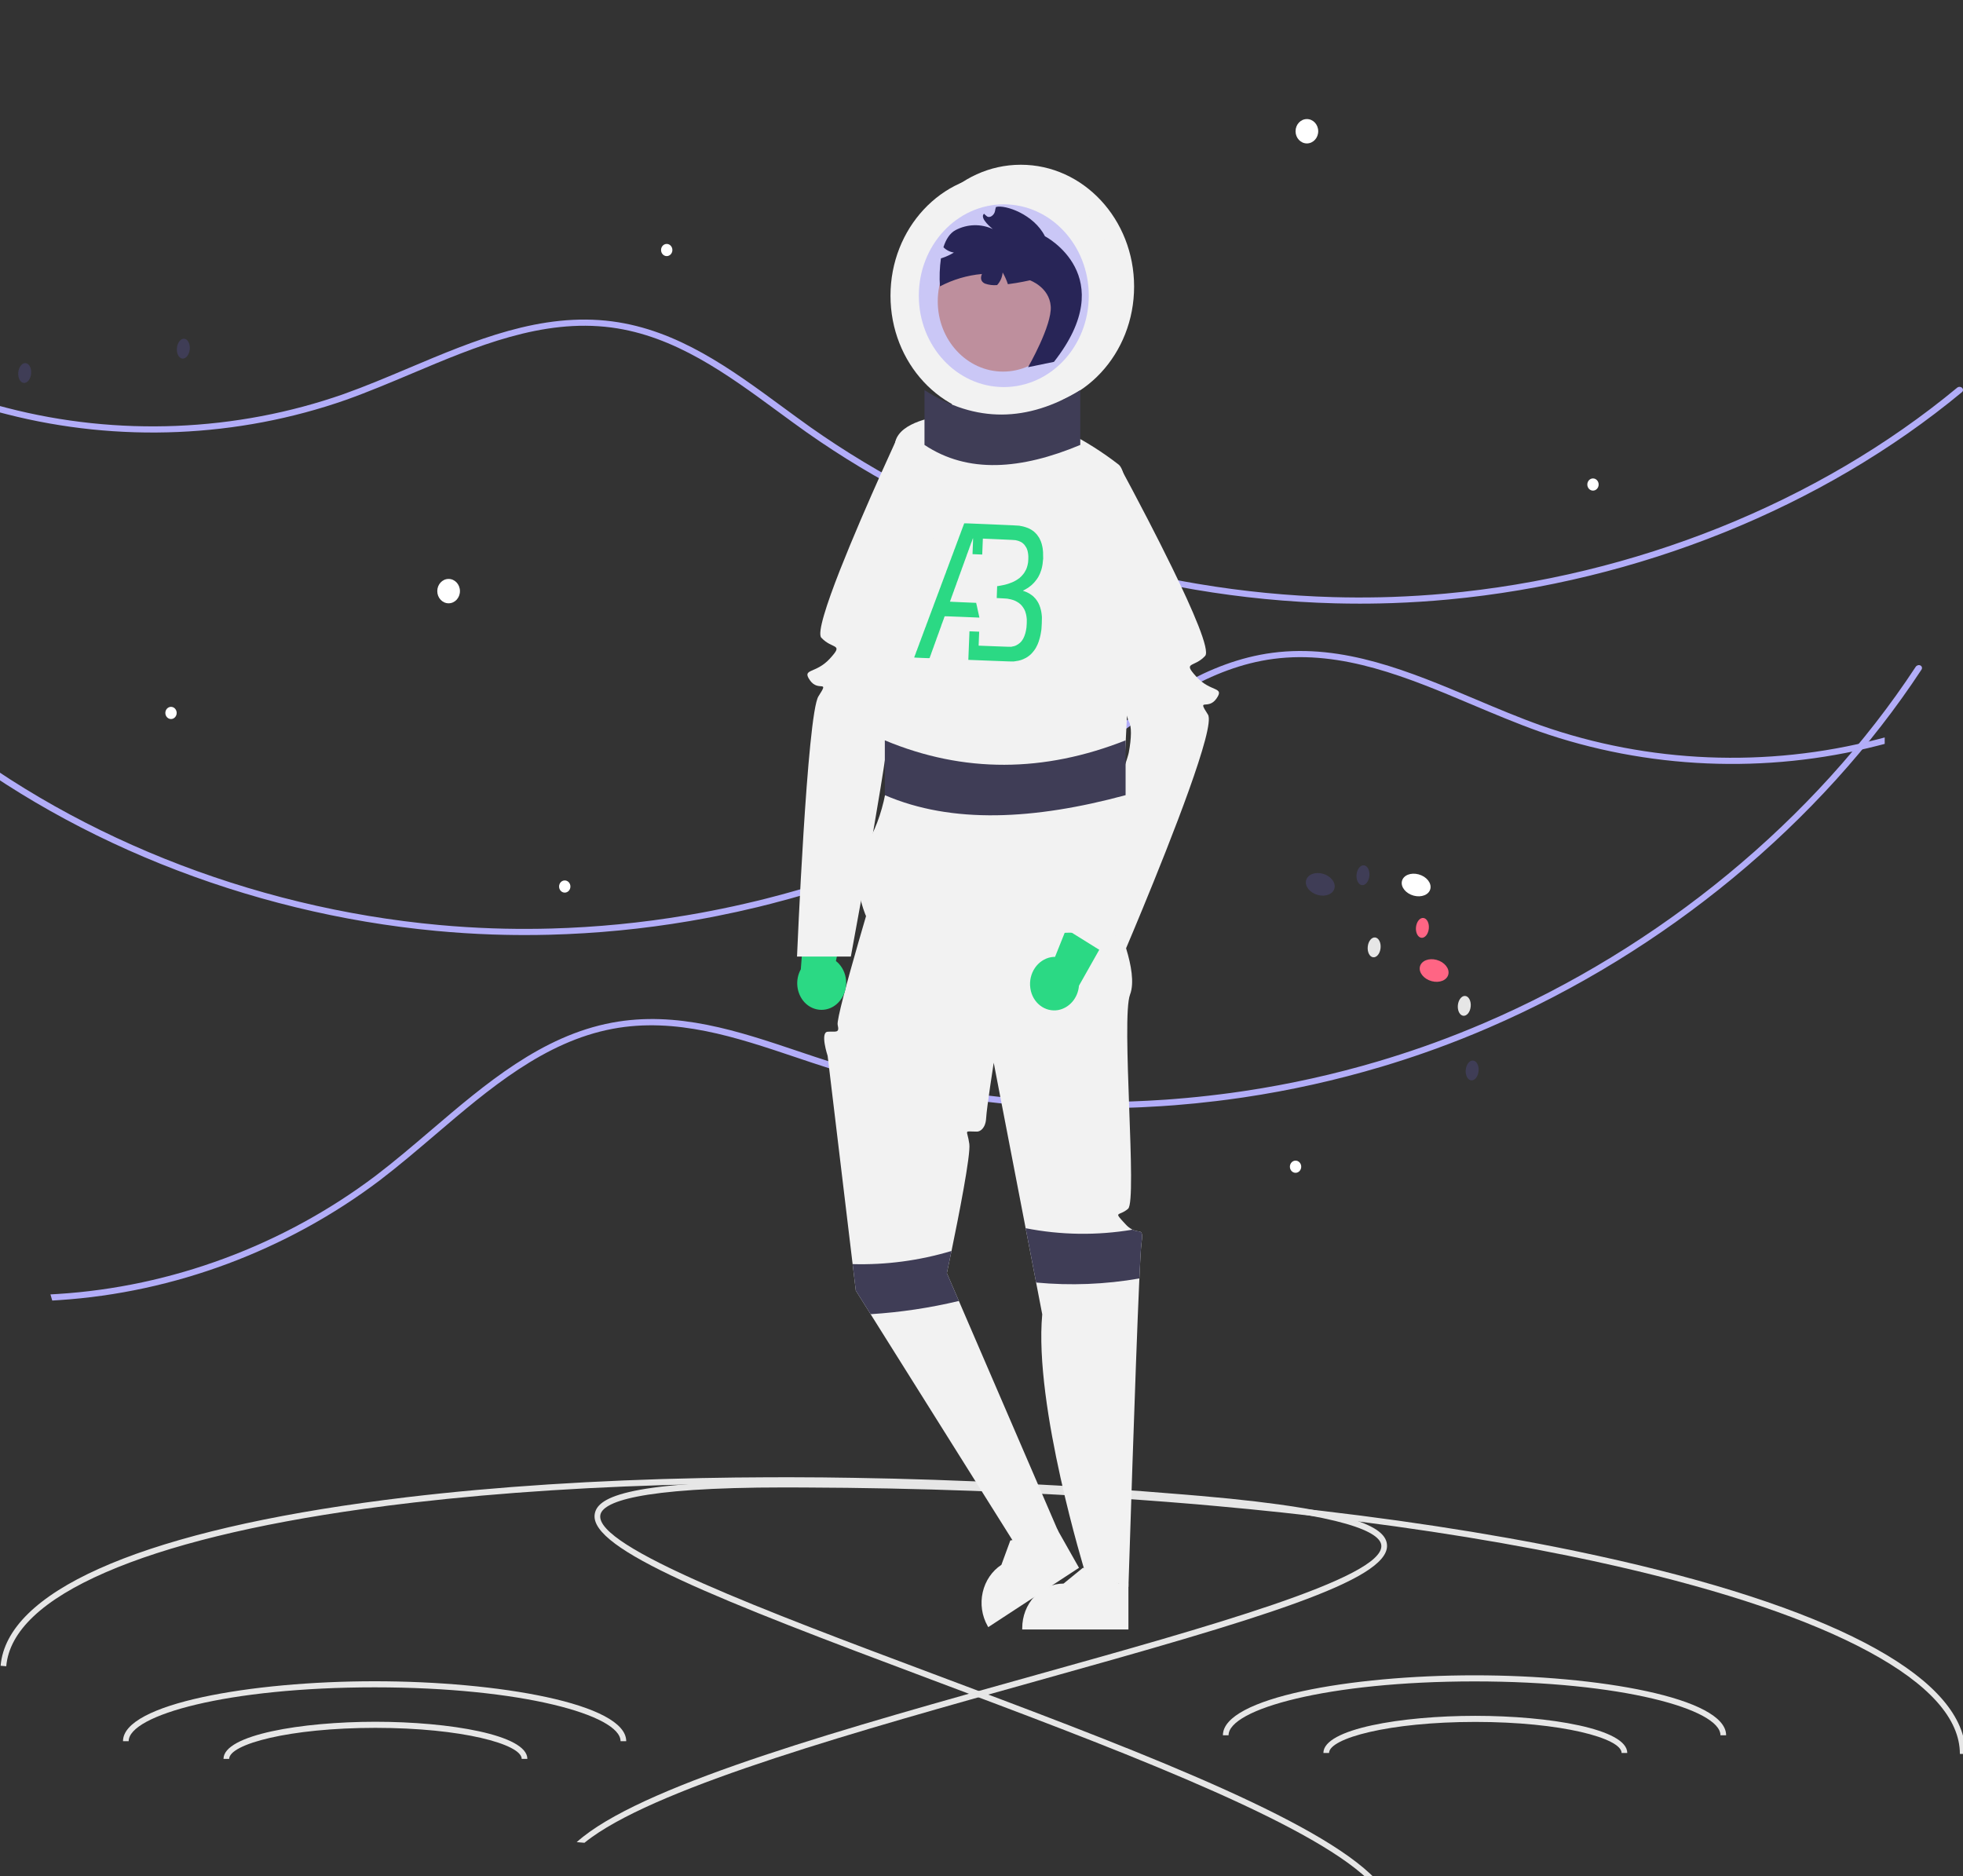 <svg width="383" height="366" viewBox="0 0 383 366" fill="none" xmlns="http://www.w3.org/2000/svg">
<rect x="0" y="0" width="383" height="366" fill="#333333" stroke="none"/>
<g clip-path="url(#clip0_1411_185)">
<path d="M382.785 76.514C355.604 99.039 319.598 113.49 282.614 116.956C278.985 117.298 275.346 117.532 271.699 117.659C270.889 117.689 270.079 117.707 269.263 117.725C267.941 117.755 266.612 117.767 265.29 117.767C263.704 117.767 262.119 117.747 260.533 117.707C251.356 117.468 242.215 116.579 233.197 115.046C232.866 114.986 232.542 114.932 232.212 114.872C230.788 114.625 229.369 114.361 227.955 114.079C225.243 113.544 222.544 112.952 219.859 112.301C218.989 112.091 218.119 111.874 217.248 111.646C216 111.328 214.759 110.991 213.517 110.649C213.052 110.517 212.586 110.391 212.121 110.253C211.649 110.12 211.176 109.982 210.704 109.838C207.824 108.997 204.968 108.084 202.136 107.099C186.012 101.553 170.917 93.877 157.36 84.329C155.485 83.001 153.582 81.608 151.747 80.256C141.884 73.013 131.683 65.522 119.25 63.889C105.824 62.129 92.925 67.571 80.458 72.832C76.228 74.616 71.856 76.46 67.532 78.004C46.422 85.407 23.156 86.397 1.349 80.821C0.897 80.713 0.445 80.593 0 80.473V79.217C0.445 79.337 0.897 79.457 1.349 79.572C22.974 85.176 46.076 84.232 67.032 76.887C71.316 75.361 75.675 73.523 79.884 71.745C92.534 66.405 105.615 60.886 119.445 62.699C132.25 64.381 142.599 71.979 152.604 79.331C154.439 80.677 156.335 82.07 158.197 83.392C171.664 92.879 186.661 100.503 202.683 106.006H202.689C205.402 106.943 208.147 107.826 210.907 108.643C211.305 108.757 211.703 108.871 212.101 108.991C212.546 109.117 212.998 109.244 213.443 109.37C214.583 109.694 215.726 110.002 216.87 110.295C217.99 110.595 219.117 110.879 220.25 111.148H220.257C223.158 111.85 226.077 112.485 229.014 113.052C230.343 113.316 231.672 113.556 233.015 113.784C233.305 113.838 233.602 113.887 233.898 113.935C242.55 115.388 251.315 116.244 260.115 116.493H260.122C263.178 116.577 266.23 116.587 269.277 116.523C270.073 116.505 270.862 116.481 271.651 116.457C275.099 116.337 278.542 116.121 281.98 115.809H281.987C318.856 112.451 354.774 98.084 381.868 75.631C381.999 75.524 382.174 75.467 382.352 75.474C382.531 75.48 382.699 75.549 382.82 75.666C382.942 75.783 383.006 75.938 383 76.097C382.993 76.256 382.916 76.406 382.785 76.514H382.785Z" fill="#B2ADF8"/>
<path d="M-15.062 141.17C12.12 163.694 48.125 178.146 85.109 181.612C88.739 181.954 92.377 182.188 96.025 182.314C96.835 182.344 97.644 182.362 98.46 182.38C99.783 182.41 101.112 182.422 102.434 182.422C104.02 182.422 105.605 182.402 107.19 182.362C116.367 182.124 125.509 181.234 134.527 179.702C134.857 179.641 135.181 179.587 135.512 179.527C136.935 179.281 138.354 179.017 139.769 178.735C142.481 178.2 145.179 177.607 147.864 176.957C148.735 176.746 149.605 176.53 150.475 176.302C151.723 175.984 152.965 175.647 154.206 175.305C154.672 175.173 155.137 175.047 155.603 174.908C156.075 174.776 156.547 174.638 157.019 174.494C159.9 173.653 162.756 172.74 165.587 171.755C181.712 166.209 196.806 158.533 210.363 148.984C212.239 147.657 214.141 146.264 215.976 144.912C225.84 137.668 236.04 130.178 248.474 128.544C261.899 126.785 274.798 132.226 287.266 137.488C291.496 139.272 295.867 141.116 300.192 142.66C321.302 150.063 344.567 151.053 366.374 145.477C366.826 145.369 367.278 145.248 367.724 145.128V143.873C367.278 143.993 366.826 144.113 366.374 144.227C344.75 149.832 321.648 148.888 300.691 141.542C296.407 140.017 292.049 138.179 287.839 136.401C275.19 131.061 262.108 125.541 248.278 127.355C235.474 129.037 225.125 136.635 215.12 143.987C213.285 145.333 211.389 146.726 209.527 148.047C196.06 157.534 181.062 165.158 165.041 170.662H165.034C162.322 171.599 159.576 172.482 156.817 173.299C156.419 173.413 156.021 173.527 155.623 173.647C155.178 173.773 154.726 173.899 154.28 174.025C153.14 174.35 151.998 174.658 150.853 174.95C149.733 175.251 148.607 175.535 147.473 175.803H147.466C144.565 176.506 141.646 177.141 138.71 177.707C137.381 177.972 136.052 178.212 134.709 178.44C134.419 178.494 134.122 178.542 133.825 178.59C125.174 180.044 116.409 180.899 107.609 181.149H107.602C104.546 181.233 101.494 181.243 98.447 181.179C97.651 181.161 96.862 181.137 96.072 181.113C92.625 180.993 89.182 180.777 85.743 180.464H85.737C48.867 177.107 12.95 162.739 -14.144 140.287C-14.276 140.18 -14.45 140.123 -14.628 140.129C-14.807 140.136 -14.975 140.205 -15.097 140.322C-15.218 140.439 -15.283 140.593 -15.276 140.752C-15.269 140.911 -15.192 141.062 -15.062 141.17H-15.062Z" fill="#B2ADF8"/>
<path d="M374.894 130.648C355.189 160.644 324.803 185.676 290.425 200.514C287.052 201.973 283.64 203.331 280.189 204.588C279.424 204.869 278.655 205.139 277.88 205.41C276.625 205.851 275.358 206.277 274.094 206.689C272.579 207.183 271.059 207.658 269.532 208.114C260.696 210.746 251.713 212.745 242.668 214.09C242.335 214.136 242.011 214.185 241.678 214.231C240.249 214.439 238.82 214.629 237.389 214.8C234.649 215.134 231.905 215.409 229.158 215.624C228.267 215.694 227.376 215.759 226.48 215.812C225.199 215.897 223.919 215.962 222.638 216.022C222.156 216.041 221.676 216.065 221.193 216.078C220.705 216.099 220.215 216.114 219.723 216.124C216.736 216.218 213.753 216.236 210.773 216.177C193.82 215.902 177.258 213.27 161.645 208.371C159.483 207.687 157.277 206.948 155.147 206.228C143.705 202.38 131.872 198.401 119.535 200.715C106.215 203.217 95.403 212.438 84.954 221.352C81.408 224.375 77.743 227.499 74.041 230.322C55.928 243.976 33.97 252.173 11.578 253.64C11.116 253.678 10.651 253.704 10.192 253.728L9.842 252.528C10.301 252.504 10.767 252.478 11.23 252.447C33.456 251.063 55.27 242.961 73.252 229.41C76.922 226.617 80.575 223.502 84.103 220.491C94.705 211.446 105.669 202.094 119.391 199.517C132.096 197.134 144.101 201.17 155.709 205.077C157.837 205.791 160.036 206.532 162.183 207.215C177.694 212.084 194.148 214.695 210.991 214.962L210.997 214.959C213.85 215.01 216.72 214.998 219.584 214.918C219.996 214.903 220.408 214.888 220.822 214.879C221.283 214.861 221.75 214.841 222.211 214.822C223.39 214.777 224.568 214.716 225.743 214.638C226.897 214.576 228.053 214.497 229.211 214.4L229.217 214.398C232.185 214.165 235.151 213.862 238.115 213.488C239.459 213.327 240.796 213.142 242.143 212.942C242.435 212.903 242.732 212.856 243.029 212.81C251.701 211.503 260.316 209.589 268.795 207.085L268.801 207.082C271.745 206.21 274.664 205.269 277.558 204.258C278.314 203.993 279.062 203.724 279.809 203.455C283.07 202.265 286.3 200.986 289.499 199.616L289.506 199.614C323.805 184.914 354.13 159.99 373.772 130.09C373.868 129.946 374.018 129.838 374.191 129.788C374.363 129.739 374.543 129.753 374.692 129.827C374.84 129.9 374.945 130.028 374.983 130.182C375.021 130.336 374.989 130.504 374.895 130.648L374.894 130.648Z" fill="#B2ADF8"/>
<path d="M6.07 72.927C6.181 71.86 5.711 70.928 5.021 70.845C4.331 70.762 3.681 71.559 3.57 72.626C3.459 73.693 3.929 74.625 4.619 74.708C5.31 74.791 5.959 73.993 6.07 72.927Z" fill="#3F3D56"/>
<path d="M279.076 173.414C279.346 172.268 278.324 171.001 276.792 170.584C275.26 170.167 273.8 170.757 273.53 171.902C273.26 173.048 274.282 174.315 275.814 174.732C277.346 175.149 278.806 174.559 279.076 173.414Z" fill="white"/>
<path d="M260.372 173.284C260.642 172.139 259.619 170.872 258.088 170.455C256.556 170.037 255.095 170.628 254.825 171.773C254.555 172.919 255.578 174.185 257.11 174.603C258.641 175.02 260.102 174.43 260.372 173.284Z" fill="#3F3D56"/>
<path d="M282.586 190.097C282.856 188.951 281.834 187.684 280.302 187.267C278.77 186.85 277.31 187.44 277.04 188.586C276.77 189.731 277.792 190.998 279.324 191.415C280.856 191.833 282.316 191.242 282.586 190.097Z" fill="#FF6584"/>
<path d="M286.946 196.388C287.057 195.321 286.588 194.388 285.897 194.306C285.207 194.223 284.557 195.02 284.446 196.087C284.336 197.154 284.805 198.086 285.496 198.169C286.186 198.252 286.836 197.454 286.946 196.388Z" fill="#E6E6E6"/>
<path d="M288.484 208.988C288.595 207.921 288.126 206.989 287.435 206.906C286.745 206.823 286.095 207.621 285.984 208.688C285.873 209.755 286.343 210.687 287.034 210.77C287.724 210.853 288.374 210.055 288.484 208.988Z" fill="#3F3D56"/>
<path d="M269.362 184.975C269.473 183.908 269.003 182.976 268.313 182.893C267.622 182.81 266.973 183.608 266.862 184.675C266.751 185.742 267.221 186.674 267.911 186.757C268.602 186.84 269.251 186.042 269.362 184.975Z" fill="#E6E6E6"/>
<path d="M278.775 181.173C278.886 180.106 278.416 179.174 277.726 179.091C277.035 179.008 276.386 179.806 276.275 180.873C276.164 181.94 276.634 182.872 277.324 182.955C278.014 183.038 278.664 182.24 278.775 181.173Z" fill="#FF6584"/>
<path d="M267.179 170.902C267.289 169.835 266.82 168.903 266.129 168.82C265.439 168.737 264.789 169.535 264.678 170.602C264.568 171.669 265.037 172.601 265.728 172.684C266.418 172.767 267.068 171.969 267.179 170.902Z" fill="#3F3D56"/>
<path d="M37.02 68.173C37.131 67.106 36.661 66.174 35.971 66.091C35.28 66.008 34.631 66.806 34.52 67.873C34.409 68.94 34.879 69.872 35.569 69.955C36.259 70.038 36.909 69.24 37.02 68.173Z" fill="#3F3D56"/>
<path d="M87.528 117.7C88.749 117.7 89.739 116.635 89.739 115.323C89.739 114.01 88.749 112.946 87.528 112.946C86.307 112.946 85.317 114.01 85.317 115.323C85.317 116.635 86.307 117.7 87.528 117.7Z" fill="white"/>
<path d="M33.366 140.278C33.977 140.278 34.471 139.745 34.471 139.089C34.471 138.433 33.977 137.901 33.366 137.901C32.756 137.901 32.261 138.433 32.261 139.089C32.261 139.745 32.756 140.278 33.366 140.278Z" fill="white"/>
<path d="M252.776 228.807C253.386 228.807 253.881 228.275 253.881 227.618C253.881 226.962 253.386 226.43 252.776 226.43C252.166 226.43 251.671 226.962 251.671 227.618C251.671 228.275 252.166 228.807 252.776 228.807Z" fill="white"/>
<path d="M110.187 174.144C110.798 174.144 111.293 173.612 111.293 172.956C111.293 172.3 110.798 171.768 110.187 171.768C109.577 171.768 109.082 172.3 109.082 172.956C109.082 173.612 109.577 174.144 110.187 174.144Z" fill="white"/>
<path d="M130.083 49.965C130.694 49.965 131.189 49.434 131.189 48.777C131.189 48.121 130.694 47.589 130.083 47.589C129.473 47.589 128.978 48.121 128.978 48.777C128.978 49.434 129.473 49.965 130.083 49.965Z" fill="white"/>
<path d="M310.806 95.716C311.417 95.716 311.912 95.183 311.912 94.527C311.912 93.871 311.417 93.339 310.806 93.339C310.196 93.339 309.701 93.871 309.701 94.527C309.701 95.183 310.196 95.716 310.806 95.716Z" fill="white"/>
<path d="M254.987 27.982C256.208 27.982 257.197 26.918 257.197 25.605C257.197 24.293 256.208 23.229 254.987 23.229C253.766 23.229 252.776 24.293 252.776 25.605C252.776 26.918 253.766 27.982 254.987 27.982Z" fill="white"/>
<path d="M383.498 342.177H382.392C382.392 335.32 376.418 328.612 364.63 322.237C353.095 315.998 336.56 310.39 315.492 305.571C312.375 304.858 309.186 304.169 305.925 303.503C289.058 300.057 270.317 297.235 250.244 295.09C246.093 294.644 241.884 294.231 237.615 293.848C236.233 293.718 234.841 293.599 233.442 293.474C229.557 293.147 225.631 292.842 221.665 292.559C200.962 291.086 179.226 290.283 156.975 290.2C155.665 290.188 154.35 290.188 153.035 290.188C124.058 290.188 117.515 293.129 117.128 295.601C116.138 301.852 149.652 314.406 182.061 326.557C217.935 339.996 254.803 353.816 267.36 365.587C267.785 365.985 268.183 366.383 268.554 366.775H267.034C266.63 366.383 266.194 365.985 265.729 365.587C252.471 354.203 215.282 340.264 181.696 327.674C140.279 312.154 114.95 302.291 116.033 295.399C116.503 292.416 121.135 289 153.035 289C154.079 289 155.129 289 156.174 289.006C178.419 289.071 200.155 289.856 220.88 291.317C224.931 291.596 228.942 291.905 232.912 292.244C234.388 292.369 235.858 292.494 237.322 292.63C241.699 293.022 246.019 293.446 250.282 293.902C270.886 296.1 290.102 299.012 307.334 302.582C310.186 303.177 312.983 303.787 315.724 304.412C359.429 314.406 383.498 327.816 383.498 342.177Z" fill="#E6E6E6"/>
<path d="M0.119 324.979L1.22 325.075C1.81 318.244 8.34 312.075 20.634 306.739C32.663 301.517 49.62 297.353 71.025 294.367C74.192 293.925 77.428 293.513 80.734 293.131C97.836 291.15 116.75 289.953 136.933 289.545C141.107 289.458 145.336 289.408 149.622 289.395C151.01 289.384 152.407 289.386 153.811 289.382C157.71 289.391 161.648 289.425 165.624 289.484C186.377 289.8 208.101 290.873 230.276 292.706C231.582 292.807 232.893 292.92 234.203 293.034C263.072 295.529 269.338 299.023 269.51 301.519C269.958 307.831 235.487 317.453 202.152 326.767C165.254 337.067 127.333 347.66 113.809 358.305C113.351 358.665 112.92 359.027 112.517 359.386L114.031 359.517C114.467 359.161 114.936 358.802 115.433 358.446C129.623 348.246 167.874 337.562 202.42 327.911C245.019 316.017 271.104 308.372 270.618 301.412C270.407 298.4 266.087 294.597 234.306 291.85C233.265 291.76 232.219 291.669 231.178 291.585C209.01 289.735 187.286 288.644 166.512 288.315C162.452 288.244 158.43 288.207 154.446 288.202C152.965 288.199 151.489 288.197 150.018 288.207C145.624 288.221 141.283 288.271 136.997 288.357C116.281 288.773 96.885 290.019 79.409 292.092C76.517 292.438 73.678 292.805 70.893 293.193C26.49 299.385 1.356 310.672 0.119 324.979Z" fill="#E6E6E6"/>
<path d="M336.782 338.537H335.676C335.676 333.463 316.395 328.031 287.691 328.031C258.988 328.031 239.706 333.463 239.706 338.537H238.601C238.601 331.217 263.56 326.842 287.691 326.842C311.822 326.842 336.782 331.217 336.782 338.537Z" fill="#E6E6E6"/>
<path d="M122.181 339.695H121.076C121.076 334.621 101.794 329.188 73.09 329.188C44.387 329.188 25.105 334.621 25.105 339.695H24C24 332.374 48.96 328 73.09 328C97.221 328 122.181 332.374 122.181 339.695Z" fill="#E6E6E6"/>
<path d="M317.495 341.993H316.39C316.39 339.128 304.67 335.934 287.852 335.934C271.034 335.934 259.314 339.128 259.314 341.993H258.208C258.208 337.286 273.481 334.746 287.852 334.746C302.222 334.746 317.495 337.286 317.495 341.993Z" fill="#E6E6E6"/>
<path d="M102.895 343.151H101.789C101.789 340.285 90.069 337.092 73.251 337.092C56.434 337.092 44.713 340.285 44.713 343.151H43.608C43.608 338.444 58.881 335.903 73.251 335.903C87.622 335.903 102.895 338.444 102.895 343.151Z" fill="#E6E6E6"/>
<path d="M199.167 79.674C211.376 79.674 221.274 69.033 221.274 55.907C221.274 42.782 211.376 32.141 199.167 32.141C186.958 32.141 177.06 42.782 177.06 55.907C177.06 69.033 186.958 79.674 199.167 79.674Z" fill="#F2F2F2"/>
<path d="M195.851 81.456C208.06 81.456 217.958 70.815 217.958 57.69C217.958 44.564 208.06 33.923 195.851 33.923C183.642 33.923 173.744 44.564 173.744 57.69C173.744 70.815 183.642 81.456 195.851 81.456Z" fill="#F2F2F2"/>
<path d="M220.168 317.897L199.447 317.896V317.615C199.448 315.315 200.297 313.11 201.81 311.484C203.322 309.858 205.374 308.945 207.513 308.944H207.513L211.298 305.857L218.36 308.945L220.169 308.945L220.168 317.897Z" fill="#F2F2F2"/>
<path d="M210.522 305.866L192.819 317.442L192.683 317.201C191.571 315.236 191.231 312.878 191.737 310.643C192.244 308.409 193.555 306.483 195.382 305.288L195.382 305.287L197.124 300.535L204.65 299.228L206.195 298.217L210.522 305.866Z" fill="#F2F2F2"/>
<path d="M222.694 242.751C222.6 243.464 222.462 245.889 222.302 249.418C221.523 266.53 220.169 309.612 220.169 309.612L211.729 306.79C211.729 306.79 201.693 274.242 203.351 256.417L202.157 250.214L200.112 239.614V239.608L193.884 207.328C193.884 207.328 192.518 216.074 192.408 218.124C192.297 220.174 191.192 220.768 190.639 220.768C187.871 220.768 188.722 220.239 189.125 223.18C189.418 225.295 187.019 237.422 185.649 244.053C185.118 246.631 184.742 248.378 184.742 248.378L187.086 253.809L206.512 298.846L199.167 303.076L169.865 256.387L166.974 251.783L166.355 246.619L161.481 205.997C161.481 205.997 159.961 201.404 161.481 201.285C163.006 201.161 163.868 201.677 163.437 199.937C163.006 198.19 171.849 169.076 171.849 169.076L217.72 179.771C217.72 179.771 222.241 189.432 220.484 194.031C218.721 198.629 221.926 234.243 220.097 235.824C218.273 237.404 217.096 236.139 219.616 238.854C220.001 239.286 220.456 239.641 220.959 239.9C222.517 240.66 223.136 239.424 222.694 242.751Z" fill="#F2F2F2"/>
<path d="M195.707 72.496C202.745 72.496 208.45 66.363 208.45 58.798C208.45 51.232 202.745 45.099 195.707 45.099C188.67 45.099 182.965 51.232 182.965 58.798C182.965 66.363 188.67 72.496 195.707 72.496Z" fill="#E1A273"/>
<path d="M205.637 70.595L200.586 71.635C200.586 71.635 205.283 63.483 205.007 59.752C204.731 56.021 200.95 54.684 200.95 54.684C200.95 54.684 198.856 55.171 196.651 55.444C196.387 54.645 196.044 53.878 195.628 53.157C195.546 54.088 195.163 54.959 194.545 55.617C193.737 55.691 192.923 55.59 192.152 55.32C191.279 54.892 191.295 54.149 191.583 53.454C188.737 53.706 185.959 54.527 183.392 55.872C183.265 54.048 183.33 52.214 183.586 50.406C183.707 50.37 183.829 50.329 183.95 50.287C184.704 50.031 185.43 49.69 186.117 49.271C185.352 49.162 184.638 48.801 184.072 48.237C184.536 46.776 185.277 45.51 186.443 44.892C187.568 44.301 188.798 43.976 190.05 43.94C191.302 43.904 192.547 44.158 193.699 44.684C193.699 44.684 190.997 42.563 191.992 41.696C192.058 41.767 192.124 41.832 192.196 41.898C192.29 41.981 192.395 42.07 192.495 42.153C193.108 42.688 194.025 41.933 194.147 41.125C194.16 41.023 194.179 40.922 194.202 40.822C194.219 40.739 194.241 40.656 194.263 40.579C194.282 40.51 194.304 40.443 194.329 40.377C196.17 39.901 201.735 41.832 203.874 46.087C203.874 46.087 218.824 53.81 205.637 70.595Z" fill="#0C0C0F"/>
<path d="M201.021 192.73C200.837 191.362 201.157 189.97 201.912 188.851C202.668 187.732 203.8 186.974 205.067 186.739C205.325 186.695 205.587 186.675 205.848 186.678L219.171 153.416L228.311 160.793L210.516 192.303C210.421 193.468 209.97 194.566 209.234 195.426C208.497 196.286 207.517 196.86 206.445 197.058C205.834 197.165 205.21 197.141 204.608 196.988C204.005 196.835 203.437 196.556 202.935 196.166C202.433 195.777 202.008 195.286 201.683 194.72C201.357 194.154 201.139 193.524 201.04 192.868C201.033 192.822 201.027 192.776 201.021 192.73Z" fill="#2BD984"/>
<path d="M163.699 195.441C164.596 194.45 165.097 193.122 165.096 191.739C165.096 190.356 164.593 189.028 163.696 188.038C163.511 187.84 163.31 187.658 163.097 187.495L170.478 152.161L159.05 152.363L156.246 189.103C155.687 190.106 155.452 191.279 155.579 192.44C155.705 193.601 156.185 194.685 156.945 195.521C157.381 195.993 157.9 196.368 158.471 196.624C159.042 196.88 159.654 197.013 160.273 197.015C160.892 197.017 161.505 196.887 162.077 196.635C162.649 196.382 163.17 196.01 163.608 195.541C163.639 195.508 163.669 195.475 163.699 195.441Z" fill="#2BD984"/>
<path d="M237.34 136.291C235.682 138.667 233.471 135.988 235.682 139.41C237.202 141.763 228.492 163.818 222.915 177.329C220.395 183.443 218.51 187.81 218.51 187.81L209.11 181.957L208.01 181.274C208.01 181.274 216.631 157.948 219.406 149.564C219.865 148.174 220.168 147.193 220.24 146.801C220.76 144.015 220.826 141.626 220.24 140.741C220.102 140.411 219.984 140.071 219.887 139.725C218.776 136.225 215.393 124.407 212.227 113.231C211.304 109.952 210.392 106.731 209.563 103.79C207.435 96.239 205.838 90.54 205.838 90.54L218.549 91.135C218.549 91.135 218.759 91.515 219.129 92.204C220.014 93.844 221.826 97.225 223.927 101.289C225.441 104.212 227.11 107.498 228.685 110.73C232.698 118.953 236.152 126.873 235.129 127.972C232.919 130.349 230.658 129 233.444 132.048C236.235 135.102 238.998 133.914 237.34 136.291Z" fill="#F2F2F2"/>
<path d="M222.14 167.888C218.824 164.359 219.437 148.275 219.437 148.275C219.437 148.275 222.737 94.267 218.271 90.648C215.183 88.252 211.898 86.166 208.456 84.415C208.257 84.32 208.152 84.267 208.152 84.267L205.3 75.622L187.731 74.642L184.663 81.047C184.663 81.047 184.182 81.082 183.431 81.195C180.623 81.611 174.024 83.085 174.61 87.677C175.351 93.5 170.123 129.262 168.531 131.051C166.939 132.839 167.359 139.375 171.294 143.528C175.229 147.681 172.4 158.976 169.636 163.729C167.978 166.639 167.212 170.035 167.448 173.438C167.448 173.438 169.636 186.307 175.163 182.148C177.269 180.562 180.258 180.36 183.856 180.651C183.891 180.654 183.929 180.659 183.965 180.662L183.856 181.245C188.852 181.643 195.026 182.992 201.63 182.915L201.435 182.318C201.5 182.317 201.564 182.321 201.63 182.32C202.747 182.309 203.869 182.255 205.007 182.148C214.856 181.227 219.205 184.139 220.482 180.96C221.758 177.781 225.456 171.418 222.14 167.888Z" fill="#F2F2F2"/>
<path opacity="0.3" d="M195.851 75.515C205.008 75.515 212.431 67.534 212.431 57.69C212.431 47.846 205.008 39.865 195.851 39.865C186.694 39.865 179.271 47.846 179.271 57.69C179.271 67.534 186.694 75.515 195.851 75.515Z" fill="#6C63FF"/>
<path d="M187.876 84.599C187.876 84.599 185.356 93.595 182.421 103.975C181.498 107.242 180.531 110.647 179.592 113.956C176.524 124.717 173.728 134.413 173.468 134.799C172.882 135.685 172.954 138.073 173.468 140.86C173.573 141.418 173.335 143.593 172.888 146.712C172.302 150.806 171.357 156.522 170.351 162.356C169.55 167.02 168.71 171.756 167.986 175.79C166.853 182.053 166.007 186.622 166.007 186.622H155.506C155.506 186.622 157.479 139.262 159.69 135.845C161.901 132.423 159.69 135.102 158.032 132.726C156.374 130.349 159.137 131.537 161.923 128.484C164.708 125.435 162.453 126.784 160.243 124.408C159.425 123.528 161.254 117.925 163.885 111.217C165.112 108.104 166.51 104.747 167.892 101.515C170.749 94.842 173.551 88.705 174.662 86.281C174.662 86.275 174.667 86.269 174.667 86.263L175.165 85.193L187.876 84.599Z" fill="#F2F2F2"/>
<path d="M210.773 86.803C199.234 91.622 188.859 92.452 180.376 86.803V76.108C190.367 82.553 200.503 82.377 210.773 76.108V86.803Z" fill="#3F3D56"/>
<path d="M219.616 155.131C201.783 159.95 185.749 160.78 172.639 155.131V144.437C188.079 150.881 203.744 150.705 219.616 144.437V155.131Z" fill="#3F3D56"/>
<path d="M222.694 242.751C222.6 243.464 222.462 245.889 222.302 249.418C215.643 250.578 208.877 250.845 202.157 250.214L200.112 239.614C206.997 240.966 214.044 241.062 220.959 239.899C222.517 240.66 223.136 239.424 222.694 242.751Z" fill="#3F3D56"/>
<path d="M187.086 253.809C181.419 255.164 175.66 256.027 169.865 256.387L166.974 251.783L166.355 246.62C172.869 246.8 179.372 245.935 185.649 244.053C185.118 246.631 184.742 248.378 184.742 248.378L187.086 253.809Z" fill="#3F3D56"/>
<path d="M188.114 102.119C188.107 102.145 188.087 102.198 188.071 102.242C188.056 102.283 188.019 102.388 187.99 102.472C187.961 102.556 187.93 102.63 187.924 102.638C187.915 102.645 187.902 102.689 187.892 102.733C187.884 102.779 187.869 102.817 187.859 102.817C187.849 102.816 187.835 102.852 187.826 102.893C187.816 102.937 187.787 103.021 187.758 103.08C187.732 103.141 187.701 103.228 187.691 103.272C187.683 103.318 187.668 103.354 187.658 103.353C187.648 103.353 187.632 103.391 187.624 103.435C187.615 103.481 187.601 103.525 187.593 103.532C187.584 103.54 187.549 103.632 187.513 103.737C187.476 103.841 187.441 103.939 187.432 103.954C187.424 103.966 187.41 104.018 187.4 104.061C187.392 104.108 187.375 104.146 187.367 104.146C187.357 104.145 187.341 104.186 187.331 104.235C187.323 104.284 187.308 104.325 187.298 104.324C187.288 104.324 187.279 104.339 187.278 104.355C187.276 104.373 187.257 104.434 187.233 104.49C187.209 104.547 187.19 104.608 187.188 104.624C187.187 104.642 187.179 104.657 187.167 104.656C187.157 104.656 187.146 104.674 187.145 104.697C187.144 104.72 187.123 104.787 187.101 104.846C187.079 104.904 187.041 105.001 187.019 105.065C186.996 105.129 186.96 105.229 186.938 105.288C186.916 105.347 186.897 105.408 186.897 105.421C186.896 105.437 186.888 105.449 186.878 105.449C186.868 105.448 186.852 105.489 186.844 105.538C186.834 105.587 186.819 105.628 186.809 105.628C186.801 105.627 186.785 105.663 186.776 105.704C186.766 105.748 186.737 105.832 186.708 105.891C186.682 105.952 186.65 106.039 186.641 106.083C186.633 106.129 186.618 106.165 186.608 106.164C186.6 106.164 186.579 106.22 186.563 106.292C186.546 106.361 186.525 106.42 186.516 106.42C186.508 106.42 186.492 106.46 186.482 106.509C186.474 106.558 186.458 106.599 186.449 106.599C186.439 106.598 186.43 106.614 186.429 106.629C186.429 106.647 186.415 106.693 186.397 106.732C186.38 106.77 186.359 106.834 186.35 106.877C186.34 106.921 186.324 106.957 186.317 106.957C186.307 106.956 186.291 106.997 186.281 107.046C186.273 107.095 186.257 107.136 186.248 107.135C186.238 107.135 186.229 107.148 186.228 107.163C186.228 107.186 186.198 107.268 186.105 107.506C186.089 107.547 186.067 107.613 186.059 107.652C186.05 107.693 186.034 107.723 186.026 107.723C186.017 107.723 186.003 107.769 185.992 107.825C185.982 107.882 185.966 107.928 185.956 107.928C185.947 107.927 185.938 107.942 185.937 107.958C185.935 107.976 185.916 108.038 185.892 108.094C185.868 108.15 185.849 108.211 185.847 108.227C185.846 108.245 185.837 108.26 185.827 108.26C185.818 108.259 185.802 108.3 185.794 108.349C185.784 108.398 185.768 108.439 185.76 108.438C185.751 108.438 185.735 108.469 185.726 108.507C185.718 108.548 185.687 108.635 185.658 108.707C185.631 108.776 185.593 108.883 185.577 108.942C185.562 109.004 185.542 109.052 185.534 109.052C185.526 109.052 185.511 109.092 185.503 109.141C185.493 109.19 185.477 109.231 185.467 109.231C185.457 109.23 185.442 109.271 185.432 109.32C185.424 109.369 185.408 109.41 185.398 109.41C185.388 109.409 185.38 109.422 185.379 109.437C185.378 109.466 185.345 109.558 185.265 109.757C185.243 109.816 185.222 109.882 185.221 109.906C185.22 109.929 185.211 109.947 185.199 109.946C185.189 109.946 185.179 109.961 185.178 109.976C185.178 109.995 185.164 110.041 185.146 110.079C185.129 110.115 185.104 110.189 185.088 110.24C185.072 110.291 185.047 110.365 185.03 110.401C185.012 110.439 184.998 110.485 184.998 110.501C184.997 110.519 184.988 110.534 184.978 110.534C184.968 110.533 184.953 110.579 184.942 110.636C184.932 110.693 184.916 110.739 184.906 110.738C184.896 110.738 184.888 110.753 184.887 110.769C184.885 110.787 184.866 110.848 184.842 110.904C184.818 110.961 184.799 111.022 184.797 111.038C184.796 111.056 184.787 111.071 184.777 111.07C184.767 111.07 184.752 111.111 184.744 111.16C184.734 111.209 184.718 111.25 184.708 111.249C184.7 111.249 184.685 111.282 184.676 111.323C184.668 111.364 184.641 111.441 184.617 111.495C184.595 111.548 184.574 111.62 184.573 111.651C184.571 111.685 184.562 111.71 184.552 111.71C184.542 111.709 184.527 111.743 184.517 111.786C184.508 111.83 184.494 111.863 184.484 111.863C184.476 111.862 184.461 111.903 184.453 111.952C184.443 112.001 184.427 112.042 184.417 112.042C184.407 112.041 184.392 112.082 184.382 112.131C184.374 112.18 184.358 112.221 184.35 112.22C184.342 112.22 184.327 112.251 184.318 112.289C184.31 112.328 184.274 112.43 184.237 112.517C184.201 112.606 184.172 112.696 184.171 112.719C184.17 112.74 184.161 112.758 184.151 112.757C184.141 112.757 184.119 112.813 184.102 112.885C184.086 112.954 184.065 113.013 184.057 113.013C184.047 113.012 184.034 113.053 184.024 113.102C184.016 113.151 184 113.192 183.99 113.192C183.98 113.191 183.972 113.206 183.971 113.222C183.97 113.24 183.957 113.286 183.939 113.324C183.922 113.363 183.901 113.427 183.891 113.47C183.882 113.514 183.866 113.55 183.856 113.549C183.846 113.549 183.838 113.561 183.837 113.577C183.837 113.59 183.816 113.657 183.79 113.723C183.765 113.789 183.729 113.884 183.711 113.932C183.693 113.981 183.665 114.05 183.649 114.086C183.632 114.121 183.611 114.188 183.602 114.232C183.594 114.278 183.576 114.316 183.566 114.316C183.556 114.315 183.541 114.361 183.532 114.418C183.522 114.475 183.508 114.521 183.5 114.521C183.49 114.52 183.477 114.553 183.467 114.597C183.458 114.638 183.444 114.674 183.434 114.674C183.426 114.673 183.411 114.714 183.403 114.763C183.393 114.812 183.377 114.853 183.367 114.852C183.359 114.852 183.342 114.89 183.334 114.934C183.324 114.98 183.311 115.024 183.302 115.031C183.284 115.049 183.145 115.435 183.116 115.548C183.102 115.602 183.084 115.645 183.074 115.645C183.066 115.644 183.051 115.685 183.041 115.734C183.033 115.783 183.017 115.824 183.007 115.824C182.999 115.823 182.984 115.864 182.974 115.913C182.966 115.962 182.95 116.003 182.94 116.002C182.93 116.002 182.922 116.017 182.921 116.033C182.92 116.051 182.907 116.097 182.889 116.135C182.872 116.173 182.851 116.237 182.841 116.281C182.832 116.325 182.816 116.361 182.808 116.36C182.798 116.36 182.783 116.401 182.773 116.45C182.765 116.498 182.749 116.539 182.739 116.539C182.729 116.539 182.721 116.551 182.72 116.567C182.72 116.58 182.699 116.641 182.677 116.7C182.653 116.761 182.625 116.84 182.618 116.879C182.608 116.918 182.593 116.948 182.585 116.948C182.577 116.947 182.562 116.988 182.554 117.037C182.544 117.086 182.528 117.127 182.518 117.127C182.51 117.126 182.494 117.172 182.484 117.229C182.474 117.286 182.458 117.332 182.45 117.331C182.44 117.331 182.427 117.364 182.417 117.408C182.408 117.449 182.394 117.485 182.384 117.484C182.376 117.484 182.361 117.525 182.353 117.574C182.343 117.623 182.327 117.664 182.317 117.663C182.309 117.663 182.292 117.701 182.284 117.745C182.274 117.791 182.261 117.835 182.252 117.842C182.244 117.85 182.21 117.942 182.174 118.046C182.14 118.151 182.097 118.274 182.08 118.32C182.062 118.364 182.048 118.412 182.047 118.428C182.047 118.443 182.038 118.456 182.028 118.456C182.018 118.455 182.003 118.496 181.995 118.545C181.985 118.594 181.969 118.635 181.959 118.634C181.949 118.634 181.934 118.675 181.924 118.724C181.916 118.773 181.9 118.814 181.89 118.813C181.88 118.813 181.872 118.828 181.871 118.844C181.87 118.862 181.857 118.908 181.839 118.946C181.822 118.984 181.801 119.048 181.791 119.092C181.782 119.136 181.766 119.171 181.758 119.171C181.748 119.171 181.733 119.211 181.723 119.26C181.715 119.309 181.699 119.35 181.691 119.35C181.681 119.349 181.661 119.408 181.644 119.478C181.627 119.55 181.607 119.606 181.599 119.606C181.591 119.605 181.578 119.638 181.568 119.682C181.559 119.723 181.545 119.759 181.535 119.759C181.527 119.758 181.512 119.799 181.504 119.848C181.494 119.897 181.478 119.938 181.468 119.937C181.46 119.937 181.444 119.983 181.434 120.04C181.424 120.096 181.408 120.143 181.398 120.142C181.388 120.142 181.38 120.157 181.379 120.172C181.376 120.191 181.358 120.252 181.334 120.308C181.309 120.364 181.291 120.426 181.288 120.441C181.288 120.459 181.279 120.475 181.269 120.474C181.259 120.474 181.242 120.512 181.232 120.556C181.224 120.602 181.204 120.663 181.189 120.691C181.174 120.719 181.153 120.781 181.143 120.827C181.134 120.871 181.12 120.909 181.11 120.909C181.1 120.908 181.087 120.944 181.077 120.988C181.067 121.031 181.047 121.095 181.029 121.134C181.012 121.172 180.998 121.218 180.997 121.233C180.997 121.252 180.988 121.267 180.978 121.266C180.968 121.266 180.953 121.307 180.945 121.356C180.935 121.405 180.919 121.446 180.909 121.445C180.899 121.445 180.884 121.486 180.874 121.535C180.866 121.584 180.85 121.624 180.842 121.624C180.832 121.624 180.819 121.657 180.809 121.701C180.8 121.742 180.784 121.783 180.774 121.79C180.763 121.8 180.754 121.825 180.753 121.849C180.752 121.875 180.734 121.934 180.71 121.982C180.688 122.03 180.661 122.11 180.653 122.156C180.644 122.2 180.626 122.238 180.618 122.238C180.608 122.237 180.593 122.278 180.583 122.327C180.575 122.376 180.559 122.417 180.549 122.416C180.539 122.416 180.531 122.429 180.53 122.444C180.529 122.467 180.496 122.559 180.404 122.792C180.387 122.835 180.373 122.889 180.372 122.912C180.371 122.936 180.362 122.953 180.35 122.953C180.34 122.953 180.33 122.965 180.329 122.981C180.328 123.009 180.254 123.209 180.208 123.31C180.191 123.346 180.17 123.413 180.16 123.459C180.153 123.503 180.137 123.541 180.127 123.541C180.119 123.54 180.104 123.581 180.096 123.63C180.086 123.679 180.07 123.72 180.06 123.719C180.052 123.719 180.037 123.755 180.027 123.799C180.017 123.842 179.997 123.906 179.979 123.944C179.962 123.983 179.948 124.029 179.947 124.044C179.947 124.062 179.938 124.078 179.928 124.077C179.918 124.077 179.902 124.118 179.895 124.167C179.885 124.216 179.869 124.256 179.859 124.256C179.851 124.256 179.834 124.294 179.826 124.34C179.816 124.384 179.8 124.427 179.792 124.435C179.786 124.442 179.75 124.54 179.714 124.652C179.677 124.765 179.641 124.862 179.633 124.869C179.627 124.877 179.611 124.92 179.601 124.964C179.594 125.01 179.576 125.049 179.568 125.048C179.558 125.048 179.542 125.089 179.533 125.138C179.525 125.187 179.509 125.228 179.499 125.227C179.489 125.227 179.481 125.239 179.48 125.255C179.479 125.278 179.445 125.37 179.354 125.603C179.337 125.646 179.323 125.7 179.322 125.721C179.321 125.744 179.314 125.764 179.306 125.769C179.296 125.771 179.265 125.845 179.236 125.93C179.206 126.014 179.164 126.132 179.141 126.191C179.117 126.249 179.099 126.311 179.098 126.324C179.097 126.339 179.089 126.352 179.077 126.351C179.067 126.351 179.056 126.369 179.055 126.392C179.055 126.415 179.034 126.482 179.012 126.541C178.932 126.74 178.898 126.832 178.897 126.86C178.896 126.876 178.888 126.888 178.878 126.888C178.868 126.888 178.852 126.929 178.844 126.977C178.835 127.026 178.819 127.067 178.809 127.067C178.801 127.067 178.786 127.1 178.776 127.141C178.768 127.182 178.741 127.259 178.717 127.312C178.695 127.366 178.674 127.438 178.673 127.469C178.672 127.502 178.663 127.528 178.653 127.527C178.643 127.527 178.628 127.563 178.618 127.604C178.608 127.648 178.595 127.681 178.585 127.68C178.577 127.68 178.561 127.721 178.553 127.77C178.544 127.819 178.528 127.86 178.518 127.859C178.508 127.859 178.492 127.9 178.482 127.949C178.475 127.998 178.459 128.038 178.451 128.038C178.441 128.038 178.428 128.071 178.418 128.115C178.408 128.156 178.393 128.197 178.382 128.204C178.372 128.214 178.363 128.237 178.362 128.258C178.361 128.289 178.568 128.302 179.859 128.356C181.339 128.417 181.357 128.418 181.369 128.366C181.376 128.338 181.389 128.315 181.399 128.315C181.408 128.316 181.417 128.296 181.418 128.27C181.419 128.246 181.433 128.195 181.451 128.157C181.468 128.119 181.489 128.055 181.498 128.011C181.508 127.967 181.524 127.931 181.532 127.932C181.542 127.932 181.557 127.891 181.567 127.842C181.575 127.793 181.591 127.753 181.599 127.753C181.607 127.753 181.622 127.723 181.629 127.682C181.639 127.643 181.659 127.576 181.677 127.536C181.748 127.36 181.78 127.267 181.793 127.193C181.802 127.149 181.816 127.113 181.826 127.114C181.834 127.114 181.849 127.073 181.859 127.024C181.867 126.975 181.883 126.934 181.893 126.935C181.903 126.935 181.918 126.889 181.927 126.832C181.937 126.776 181.951 126.73 181.961 126.73C181.971 126.73 181.979 126.718 181.98 126.702C181.98 126.687 181.994 126.638 182.012 126.595C182.03 126.549 182.065 126.454 182.092 126.385C182.117 126.314 182.148 126.237 182.159 126.214C182.172 126.189 182.181 126.155 182.182 126.142C182.182 126.127 182.203 126.065 182.225 126.007C182.249 125.945 182.276 125.866 182.284 125.827C182.294 125.789 182.309 125.758 182.317 125.759C182.325 125.759 182.34 125.718 182.348 125.669C182.358 125.62 182.374 125.579 182.384 125.58C182.396 125.58 182.405 125.557 182.406 125.529C182.407 125.5 182.427 125.434 182.451 125.383C182.476 125.329 182.496 125.265 182.497 125.242C182.498 125.216 182.507 125.196 182.519 125.196C182.529 125.197 182.544 125.156 182.554 125.107C182.562 125.058 182.578 125.017 182.586 125.017C182.594 125.018 182.609 124.987 182.616 124.949C182.626 124.907 182.647 124.841 182.664 124.8C182.726 124.644 182.788 124.457 182.789 124.419C182.79 124.395 182.799 124.377 182.811 124.378C182.821 124.378 182.836 124.338 182.846 124.289C182.854 124.24 182.87 124.199 182.878 124.199C182.888 124.2 182.903 124.164 182.911 124.117C182.921 124.071 182.937 124.017 182.948 123.994C182.959 123.974 182.988 123.897 183.012 123.828C183.039 123.757 183.075 123.66 183.093 123.611C183.111 123.563 183.135 123.501 183.146 123.478C183.159 123.453 183.168 123.42 183.169 123.399C183.17 123.381 183.188 123.327 183.212 123.279C183.234 123.23 183.261 123.151 183.269 123.105C183.278 123.061 183.294 123.023 183.304 123.023C183.312 123.023 183.327 122.983 183.335 122.934C183.345 122.885 183.361 122.844 183.369 122.844C183.379 122.845 183.393 122.798 183.403 122.742C183.411 122.685 183.427 122.639 183.439 122.639C183.449 122.64 183.464 122.599 183.474 122.55C183.482 122.501 183.498 122.46 183.508 122.461C183.516 122.461 183.531 122.42 183.541 122.371C183.549 122.322 183.565 122.281 183.575 122.282C183.583 122.282 183.599 122.239 183.609 122.185C183.619 122.133 183.633 122.084 183.639 122.077C183.66 122.057 183.775 121.722 183.776 121.68C183.777 121.66 183.786 121.642 183.798 121.642C183.808 121.643 183.824 121.602 183.833 121.553C183.841 121.504 183.857 121.463 183.865 121.464C183.875 121.464 183.89 121.428 183.898 121.382C183.908 121.336 183.924 121.282 183.935 121.259C183.946 121.239 183.975 121.162 183.999 121.093C184.026 121.021 184.062 120.924 184.08 120.876C184.098 120.827 184.122 120.766 184.133 120.743C184.146 120.717 184.156 120.682 184.156 120.663C184.157 120.645 184.177 120.586 184.199 120.533C184.223 120.479 184.251 120.403 184.258 120.361C184.268 120.32 184.283 120.287 184.293 120.288C184.303 120.288 184.312 120.27 184.312 120.25C184.314 120.216 184.703 120.227 187.695 120.35L191.075 120.49L191.078 120.428C191.079 120.394 191.067 120.331 191.053 120.292C191.039 120.25 191.027 120.195 191.028 120.169C191.029 120.146 191.022 120.124 191.012 120.124C191.002 120.124 190.99 120.071 190.986 120.006C190.981 119.941 190.969 119.889 190.961 119.888C190.951 119.888 190.939 119.836 190.936 119.771C190.93 119.706 190.918 119.653 190.908 119.653C190.898 119.652 190.887 119.6 190.881 119.535C190.878 119.47 190.866 119.417 190.858 119.417C190.85 119.417 190.836 119.362 190.827 119.291C190.808 119.15 190.716 118.718 190.688 118.652C190.677 118.626 190.671 118.584 190.672 118.561C190.671 118.535 190.658 118.467 190.638 118.409C190.618 118.351 190.605 118.278 190.605 118.244C190.606 118.213 190.599 118.187 190.589 118.187C190.577 118.186 190.565 118.134 190.56 118.069C190.556 118.004 190.544 117.951 190.536 117.951C190.526 117.95 190.516 117.903 190.51 117.846C190.505 117.789 190.493 117.741 190.483 117.741C190.473 117.741 190.466 117.712 190.467 117.676L190.47 117.611L187.893 117.504C186.475 117.446 185.325 117.388 185.337 117.378C185.349 117.368 185.367 117.333 185.376 117.297C185.386 117.261 185.402 117.209 185.413 117.181C185.424 117.153 185.453 117.071 185.48 117.002C185.56 116.785 185.594 116.698 185.614 116.645C185.625 116.617 185.646 116.545 185.662 116.483C185.678 116.424 185.696 116.376 185.704 116.376C185.712 116.376 185.728 116.335 185.736 116.287C185.746 116.238 185.761 116.197 185.769 116.197C185.779 116.197 185.795 116.157 185.803 116.108C185.813 116.059 185.828 116.018 185.838 116.018C185.85 116.019 185.859 115.998 185.86 115.972C185.863 115.949 185.882 115.883 185.906 115.826C185.93 115.77 185.949 115.704 185.952 115.678C185.953 115.655 185.961 115.634 185.973 115.635C185.983 115.635 185.999 115.594 186.009 115.545C186.017 115.496 186.032 115.455 186.04 115.456C186.05 115.456 186.064 115.423 186.073 115.382C186.081 115.341 186.108 115.264 186.132 115.21C186.154 115.157 186.175 115.085 186.176 115.054C186.177 115.02 186.186 114.995 186.198 114.995C186.208 114.996 186.224 114.955 186.234 114.906C186.242 114.857 186.257 114.816 186.267 114.816C186.275 114.817 186.291 114.776 186.301 114.727C186.309 114.678 186.324 114.637 186.334 114.638C186.344 114.638 186.353 114.623 186.354 114.605C186.354 114.589 186.368 114.543 186.386 114.505C186.403 114.467 186.424 114.403 186.433 114.359C186.443 114.315 186.456 114.279 186.466 114.28C186.474 114.28 186.49 114.239 186.498 114.19C186.508 114.141 186.523 114.101 186.533 114.101C186.545 114.101 186.554 114.081 186.555 114.055C186.556 114.032 186.574 113.97 186.598 113.922C186.62 113.874 186.646 113.789 186.656 113.735C186.666 113.683 186.681 113.64 186.689 113.64C186.699 113.641 186.715 113.6 186.723 113.551C186.733 113.502 186.748 113.461 186.758 113.462C186.768 113.462 186.784 113.421 186.794 113.372C186.802 113.323 186.817 113.282 186.825 113.283C186.835 113.283 186.849 113.247 186.859 113.204C186.868 113.16 186.889 113.096 186.906 113.058C186.924 113.02 186.938 112.968 186.939 112.942C186.94 112.919 186.95 112.899 186.96 112.899C186.972 112.9 186.981 112.887 186.982 112.871C186.982 112.856 186.996 112.807 187.014 112.764C187.098 112.554 187.162 112.36 187.164 112.311C187.165 112.282 187.176 112.259 187.185 112.26C187.197 112.26 187.206 112.245 187.207 112.227C187.209 112.211 187.228 112.15 187.252 112.094C187.276 112.038 187.295 111.976 187.297 111.958C187.298 111.943 187.309 111.927 187.318 111.928C187.33 111.928 187.339 111.908 187.34 111.882C187.341 111.859 187.355 111.807 187.373 111.769C187.39 111.731 187.411 111.667 187.42 111.623C187.43 111.58 187.446 111.544 187.454 111.544C187.463 111.545 187.479 111.504 187.489 111.455C187.497 111.406 187.513 111.365 187.521 111.365C187.53 111.366 187.546 111.328 187.556 111.284C187.564 111.237 187.584 111.176 187.599 111.148C187.614 111.12 187.635 111.054 187.643 110.999C187.653 110.948 187.669 110.904 187.679 110.905C187.689 110.905 187.704 110.864 187.714 110.816C187.722 110.767 187.738 110.726 187.748 110.726C187.756 110.726 187.771 110.686 187.781 110.637C187.789 110.588 187.805 110.547 187.815 110.547C187.823 110.548 187.838 110.504 187.848 110.453C187.858 110.399 187.879 110.34 187.895 110.322C187.91 110.305 187.923 110.271 187.924 110.251C187.925 110.23 187.934 110.194 187.947 110.169C187.958 110.146 187.989 110.067 188.014 109.998C188.041 109.926 188.076 109.834 188.094 109.788C188.112 109.745 188.126 109.699 188.126 109.686C188.127 109.675 188.14 109.634 188.158 109.596C188.175 109.558 188.196 109.494 188.206 109.45C188.215 109.407 188.229 109.371 188.239 109.371C188.247 109.372 188.262 109.331 188.27 109.282C188.28 109.233 188.296 109.192 188.304 109.192C188.314 109.193 188.329 109.152 188.337 109.103C188.347 109.054 188.363 109.013 188.373 109.013C188.381 109.014 188.396 108.968 188.407 108.911C188.417 108.854 188.433 108.808 188.441 108.809C188.451 108.809 188.466 108.768 188.476 108.719C188.484 108.67 188.5 108.629 188.508 108.63C188.518 108.63 188.531 108.597 188.541 108.556C188.548 108.515 188.575 108.438 188.599 108.385C188.621 108.331 188.642 108.259 188.643 108.228C188.645 108.194 188.654 108.169 188.666 108.169C188.676 108.17 188.691 108.129 188.701 108.08C188.709 108.031 188.725 107.99 188.735 107.991C188.743 107.991 188.758 107.95 188.768 107.901C188.776 107.852 188.792 107.811 188.802 107.812C188.812 107.812 188.82 107.797 188.821 107.779C188.822 107.763 188.835 107.717 188.853 107.679C188.87 107.641 188.891 107.577 188.901 107.533C188.91 107.489 188.924 107.453 188.934 107.454C188.942 107.454 188.957 107.413 188.965 107.364C188.975 107.315 188.991 107.275 189.001 107.275C189.013 107.275 189.022 107.255 189.023 107.229C189.023 107.206 189.044 107.142 189.068 107.088C189.092 107.037 189.112 106.979 189.113 106.963C189.114 106.945 189.127 106.899 189.145 106.861C189.162 106.822 189.183 106.758 189.193 106.715C189.202 106.671 189.216 106.635 189.226 106.636C189.234 106.636 189.249 106.595 189.257 106.546C189.267 106.497 189.283 106.456 189.293 106.457C189.303 106.457 189.318 106.416 189.328 106.367C189.336 106.318 189.352 106.278 189.362 106.278C189.372 106.278 189.388 106.232 189.396 106.176C189.406 106.119 189.42 106.073 189.43 106.073C189.438 106.074 189.453 106.033 189.463 105.984C189.471 105.935 189.487 105.894 189.497 105.894C189.507 105.895 189.515 105.882 189.516 105.867C189.518 105.823 189.635 105.526 189.654 105.517C189.662 105.512 189.671 105.489 189.672 105.466C189.675 105.44 189.693 105.376 189.717 105.32C189.742 105.264 189.76 105.192 189.764 105.158C189.765 105.127 189.774 105.101 189.784 105.102C189.794 105.102 189.807 105.079 189.814 105.051C189.821 105.023 189.836 105 189.848 105.001C189.864 105.001 189.852 105.447 189.808 106.556L189.747 108.11L190.694 108.149L191.641 108.188L191.703 106.632L191.765 105.077L194.955 105.217C197.263 105.317 198.152 105.364 198.161 105.386C198.168 105.401 198.263 105.426 198.372 105.441C198.482 105.456 198.575 105.478 198.58 105.491C198.586 105.502 198.645 105.522 198.714 105.536C198.782 105.549 198.837 105.567 198.836 105.58C198.836 105.59 198.877 105.607 198.927 105.62C198.978 105.63 199.029 105.65 199.041 105.663C199.052 105.674 199.109 105.702 199.166 105.723C199.222 105.741 199.268 105.769 199.268 105.779C199.267 105.792 199.297 105.811 199.332 105.821C199.366 105.832 199.399 105.849 199.405 105.86C199.41 105.868 199.457 105.906 199.511 105.945C199.564 105.983 199.618 106.024 199.631 106.041C199.645 106.054 199.667 106.084 199.683 106.1C199.698 106.119 199.717 106.135 199.723 106.135C199.777 106.137 200.162 106.662 200.254 106.858C200.283 106.924 200.313 106.982 200.319 106.99C200.324 106.998 200.348 107.061 200.373 107.135C200.398 107.206 200.423 107.272 200.429 107.28C200.437 107.288 200.451 107.343 200.462 107.403C200.474 107.466 200.49 107.516 200.498 107.516C200.506 107.517 200.518 107.569 200.521 107.634C200.526 107.699 200.538 107.752 200.548 107.752C200.556 107.752 200.567 107.823 200.572 107.909C200.577 107.995 200.588 108.065 200.596 108.065C200.606 108.066 200.614 108.157 200.618 108.266C200.619 108.378 200.629 108.49 200.638 108.513C200.66 108.571 200.618 109.667 200.594 109.684C200.585 109.692 200.566 109.792 200.555 109.906C200.543 110.02 200.525 110.117 200.514 110.125C200.504 110.132 200.487 110.202 200.478 110.279C200.467 110.356 200.451 110.421 200.441 110.42C200.433 110.42 200.417 110.471 200.406 110.535C200.398 110.6 200.382 110.651 200.374 110.651C200.366 110.651 200.346 110.707 200.329 110.779C200.312 110.848 200.292 110.907 200.284 110.907C200.274 110.906 200.26 110.942 200.251 110.983C200.241 111.024 200.228 111.06 200.218 111.06C200.208 111.059 200.194 111.092 200.185 111.136C200.175 111.177 200.16 111.213 200.15 111.212C200.14 111.212 200.131 111.225 200.131 111.238C200.13 111.266 199.954 111.575 199.892 111.659C199.869 111.686 199.852 111.719 199.852 111.732C199.85 111.768 199.483 112.218 199.318 112.385C199.266 112.44 199.21 112.497 199.196 112.509C199.181 112.524 199.113 112.584 199.042 112.643C198.97 112.702 198.912 112.762 198.911 112.773C198.911 112.786 198.899 112.795 198.885 112.795C198.871 112.794 198.811 112.833 198.749 112.88C198.69 112.927 198.632 112.966 198.622 112.966C198.612 112.965 198.604 112.975 198.603 112.988C198.603 113.001 198.576 113.018 198.544 113.027C198.512 113.034 198.479 113.056 198.474 113.076C198.467 113.094 198.434 113.116 198.4 113.125C198.366 113.134 198.337 113.149 198.337 113.161C198.336 113.174 198.31 113.189 198.275 113.198C198.243 113.207 198.214 113.221 198.214 113.234C198.213 113.247 198.187 113.262 198.153 113.271C198.12 113.28 198.092 113.294 198.091 113.307C198.091 113.317 198.058 113.334 198.02 113.34C197.982 113.349 197.949 113.366 197.949 113.379C197.948 113.389 197.922 113.406 197.887 113.415C197.855 113.424 197.826 113.439 197.826 113.452C197.825 113.462 197.789 113.476 197.745 113.485C197.7 113.491 197.664 113.507 197.663 113.518C197.663 113.531 197.618 113.552 197.562 113.568C197.507 113.584 197.456 113.608 197.448 113.62C197.441 113.633 197.417 113.642 197.393 113.641C197.369 113.64 197.322 113.657 197.29 113.676C197.257 113.695 197.196 113.719 197.154 113.725C197.11 113.734 197.075 113.748 197.074 113.761C197.074 113.771 197.033 113.787 196.983 113.796C196.933 113.801 196.892 113.818 196.892 113.828C196.891 113.841 196.847 113.855 196.791 113.863C196.736 113.871 196.69 113.885 196.689 113.898C196.689 113.908 196.639 113.924 196.578 113.932C196.518 113.937 196.464 113.953 196.457 113.966C196.451 113.979 196.396 113.995 196.336 114C196.276 114.008 196.225 114.024 196.225 114.034C196.224 114.045 196.146 114.065 196.049 114.079C195.951 114.093 195.864 114.113 195.852 114.123C195.841 114.133 195.765 114.148 195.686 114.155C195.606 114.162 195.54 114.175 195.539 114.188C195.539 114.198 195.466 114.213 195.378 114.217C195.29 114.224 195.214 114.239 195.207 114.252C195.201 114.262 195.116 114.276 195.016 114.283C194.918 114.289 194.836 114.304 194.835 114.317C194.835 114.33 194.792 114.338 194.74 114.336C194.687 114.334 194.624 114.339 194.598 114.346L194.554 114.36L194.512 115.518L194.472 116.673L195.583 116.732C196.418 116.777 196.7 116.802 196.718 116.826C196.731 116.845 196.79 116.86 196.852 116.865C196.912 116.868 197.011 116.885 197.07 116.897C197.13 116.913 197.272 116.947 197.387 116.975C197.502 117.001 197.608 117.034 197.626 117.048C197.643 117.061 197.706 117.082 197.768 117.095C197.831 117.108 197.88 117.128 197.88 117.138C197.879 117.151 197.925 117.169 197.978 117.181C198.033 117.194 198.077 117.211 198.076 117.224C198.076 117.235 198.115 117.255 198.164 117.264C198.214 117.277 198.253 117.297 198.252 117.312C198.252 117.325 198.268 117.336 198.287 117.337C198.305 117.338 198.345 117.355 198.374 117.377C198.403 117.399 198.452 117.424 198.485 117.436C198.519 117.448 198.546 117.467 198.545 117.48C198.545 117.493 198.555 117.504 198.566 117.504C198.576 117.505 198.635 117.536 198.694 117.574C198.752 117.613 198.809 117.644 198.819 117.644C198.831 117.645 198.838 117.655 198.838 117.671C198.837 117.684 198.858 117.703 198.886 117.715C198.913 117.723 198.935 117.743 198.934 117.755C198.934 117.768 198.945 117.779 198.961 117.78C198.977 117.781 199.002 117.797 199.016 117.813C199.029 117.832 199.064 117.865 199.091 117.884C199.118 117.906 199.162 117.947 199.191 117.979C199.218 118.011 199.258 118.057 199.281 118.079C199.446 118.236 199.837 118.807 199.872 118.941C199.877 118.965 199.892 118.986 199.904 118.987C199.914 118.987 199.924 119.003 199.923 119.024C199.922 119.044 199.933 119.078 199.946 119.097C199.959 119.116 199.981 119.171 199.993 119.216C200.005 119.263 200.024 119.303 200.034 119.303C200.044 119.304 200.051 119.32 200.05 119.335C200.052 119.353 200.065 119.416 200.085 119.474C200.104 119.532 200.118 119.595 200.119 119.61C200.119 119.628 200.126 119.644 200.138 119.645C200.148 119.645 200.16 119.687 200.166 119.737C200.17 119.786 200.182 119.833 200.19 119.842C200.2 119.85 200.21 119.902 200.215 119.959C200.221 120.017 200.233 120.069 200.241 120.077C200.25 120.085 200.262 120.156 200.264 120.234C200.269 120.312 200.281 120.377 200.289 120.378C200.297 120.378 200.307 120.474 200.31 120.594C200.313 120.711 200.325 120.823 200.338 120.844C200.366 120.895 200.304 122.425 200.273 122.448C200.26 122.457 200.24 122.578 200.226 122.718C200.213 122.855 200.196 122.968 200.186 122.968C200.178 122.968 200.161 123.042 200.15 123.135C200.14 123.228 200.123 123.303 200.113 123.302C200.105 123.302 200.091 123.359 200.08 123.431C200.069 123.5 200.053 123.565 200.044 123.572C200.034 123.579 200.018 123.631 200.008 123.687C199.998 123.744 199.982 123.79 199.972 123.79C199.962 123.789 199.953 123.812 199.952 123.841C199.951 123.869 199.932 123.933 199.908 123.987C199.886 124.04 199.844 124.145 199.815 124.219C199.788 124.291 199.758 124.352 199.75 124.351C199.742 124.351 199.729 124.381 199.721 124.417C199.712 124.456 199.694 124.499 199.679 124.52C199.62 124.598 199.605 124.625 199.591 124.674C199.582 124.705 199.563 124.735 199.547 124.742C199.53 124.75 199.516 124.767 199.515 124.783C199.514 124.801 199.489 124.844 199.457 124.881C199.407 124.942 199.365 125.005 199.307 125.098C199.298 125.111 199.246 125.168 199.188 125.223C199.132 125.278 199.063 125.348 199.04 125.378C199.015 125.411 198.986 125.435 198.974 125.435C198.962 125.434 198.943 125.449 198.935 125.467C198.902 125.528 198.412 125.853 198.356 125.85C198.344 125.85 198.334 125.86 198.333 125.875C198.333 125.888 198.296 125.908 198.252 125.914C198.208 125.922 198.171 125.936 198.171 125.947C198.17 125.957 198.138 125.974 198.097 125.982C198.057 125.989 198.009 126.005 197.99 126.017C197.947 126.046 197.697 126.106 197.494 126.134C197.406 126.149 197.319 126.168 197.302 126.183C197.282 126.2 196.172 126.165 194.106 126.085L190.939 125.962L190.992 124.599L191.046 123.239L190.099 123.2L189.152 123.161L189.041 125.946L188.931 128.733L193.325 128.907C196.71 129.041 197.727 129.073 197.758 129.051C197.781 129.034 197.895 129.018 198.015 129.012C198.133 129.009 198.23 128.995 198.23 128.982C198.231 128.969 198.265 128.96 198.307 128.96C198.429 128.965 198.93 128.866 198.965 128.834C198.978 128.824 199.034 128.808 199.093 128.8C199.149 128.792 199.197 128.776 199.198 128.765C199.198 128.755 199.243 128.739 199.299 128.731C199.353 128.722 199.404 128.706 199.412 128.694C199.419 128.681 199.439 128.672 199.457 128.672C199.475 128.673 199.518 128.657 199.549 128.637C199.579 128.618 199.636 128.597 199.674 128.588C199.713 128.582 199.745 128.565 199.746 128.554C199.746 128.544 199.779 128.527 199.817 128.521C199.855 128.512 199.888 128.495 199.888 128.483C199.889 128.467 199.905 128.457 199.925 128.458C199.943 128.459 200.006 128.433 200.061 128.399C200.119 128.367 200.176 128.339 200.19 128.339C200.202 128.34 200.214 128.33 200.214 128.317C200.215 128.304 200.244 128.287 200.276 128.278C200.31 128.269 200.337 128.255 200.337 128.242C200.338 128.231 200.362 128.214 200.393 128.205C200.423 128.198 200.453 128.182 200.46 128.174C200.473 128.151 200.539 128.102 200.604 128.066C200.633 128.049 200.668 128.022 200.682 128.004C200.697 127.987 200.723 127.972 200.739 127.973C200.755 127.973 200.768 127.966 200.768 127.953C200.769 127.943 200.816 127.903 200.872 127.861C200.929 127.822 200.975 127.78 200.975 127.77C200.976 127.759 200.99 127.75 201.006 127.75C201.02 127.751 201.042 127.736 201.051 127.718C201.06 127.698 201.085 127.673 201.103 127.661C201.23 127.578 201.876 126.805 201.915 126.69C201.919 126.675 201.945 126.64 201.97 126.612C201.995 126.582 202.021 126.539 202.03 126.513C202.037 126.49 202.053 126.47 202.063 126.471C202.073 126.471 202.088 126.443 202.096 126.407C202.105 126.371 202.12 126.343 202.13 126.344C202.142 126.344 202.151 126.326 202.152 126.306C202.152 126.288 202.166 126.26 202.18 126.25C202.205 126.23 202.233 126.177 202.338 125.937C202.373 125.861 202.408 125.792 202.416 125.785C202.422 125.777 202.438 125.739 202.445 125.7C202.455 125.662 202.47 125.631 202.48 125.632C202.49 125.632 202.499 125.617 202.499 125.599C202.502 125.583 202.52 125.522 202.545 125.466C202.569 125.41 202.587 125.348 202.59 125.33C202.591 125.314 202.599 125.299 202.609 125.3C202.619 125.3 202.637 125.262 202.644 125.218C202.654 125.172 202.668 125.128 202.676 125.121C202.697 125.101 202.815 124.693 202.817 124.636C202.818 124.608 202.827 124.577 202.84 124.57C202.85 124.562 202.867 124.498 202.877 124.429C202.888 124.356 202.902 124.3 202.912 124.3C202.92 124.301 202.937 124.231 202.948 124.146C202.96 124.061 202.974 123.991 202.984 123.992C202.992 123.992 203.01 123.91 203.022 123.812C203.033 123.711 203.049 123.623 203.057 123.619C203.067 123.611 203.083 123.516 203.096 123.405C203.106 123.296 203.124 123.183 203.135 123.155C203.231 122.917 203.337 120.28 203.259 120.085C203.25 120.061 203.24 119.96 203.236 119.856C203.232 119.752 203.221 119.668 203.213 119.668C203.205 119.668 203.194 119.602 203.189 119.524C203.186 119.446 203.175 119.376 203.165 119.368C203.156 119.36 203.144 119.299 203.139 119.237C203.135 119.172 203.123 119.119 203.115 119.119C203.105 119.119 203.095 119.072 203.089 119.014C203.084 118.957 203.072 118.91 203.064 118.909C203.054 118.909 203.041 118.864 203.035 118.812C203.025 118.718 202.914 118.358 202.885 118.331C202.877 118.323 202.865 118.284 202.86 118.245C202.854 118.205 202.841 118.174 202.831 118.173C202.821 118.173 202.814 118.157 202.814 118.136C202.815 118.116 202.805 118.081 202.791 118.063C202.778 118.044 202.758 117.999 202.745 117.962C202.717 117.873 202.684 117.804 202.646 117.745C202.627 117.719 202.612 117.689 202.613 117.676C202.614 117.648 202.415 117.321 202.273 117.118C202.111 116.883 201.876 116.603 201.84 116.602C201.832 116.601 201.811 116.58 201.794 116.553C201.749 116.484 201.678 116.413 201.652 116.412C201.638 116.412 201.625 116.393 201.618 116.372C201.613 116.351 201.595 116.332 201.577 116.331C201.561 116.331 201.548 116.317 201.549 116.304C201.549 116.288 201.538 116.278 201.522 116.277C201.506 116.276 201.48 116.26 201.467 116.241C201.435 116.198 201.118 115.975 201.088 115.974C201.074 115.973 201.063 115.962 201.063 115.949C201.064 115.936 201.038 115.917 201.005 115.905C200.973 115.894 200.946 115.877 200.947 115.864C200.947 115.854 200.916 115.834 200.878 115.825C200.841 115.813 200.81 115.793 200.81 115.783C200.811 115.77 200.775 115.753 200.732 115.741C200.688 115.731 200.653 115.712 200.654 115.699C200.654 115.686 200.619 115.666 200.575 115.654C200.532 115.642 200.493 115.625 200.487 115.612C200.482 115.598 200.442 115.581 200.399 115.569C200.356 115.557 200.316 115.537 200.311 115.526C200.305 115.513 200.258 115.493 200.207 115.481C200.155 115.471 200.104 115.448 200.093 115.437C200.081 115.423 200.002 115.394 199.919 115.375C199.836 115.354 199.769 115.328 199.77 115.317C199.77 115.304 199.751 115.296 199.727 115.295C199.659 115.292 199.592 115.261 199.593 115.235C199.594 115.222 199.606 115.212 199.62 115.212C199.632 115.21 199.681 115.192 199.726 115.165C199.771 115.138 199.819 115.119 199.834 115.117C199.845 115.118 199.858 115.108 199.858 115.093C199.859 115.08 199.892 115.063 199.93 115.054C199.968 115.048 200.001 115.031 200.001 115.021C200.002 115.008 200.03 114.993 200.063 114.984C200.097 114.975 200.123 114.961 200.124 114.948C200.124 114.935 200.153 114.92 200.185 114.911C200.22 114.902 200.246 114.888 200.247 114.875C200.247 114.865 200.272 114.848 200.304 114.838C200.334 114.829 200.41 114.786 200.474 114.739C200.538 114.692 200.601 114.656 200.613 114.657C200.625 114.657 200.635 114.645 200.636 114.632C200.636 114.616 200.649 114.606 200.665 114.607C200.681 114.608 200.707 114.593 200.722 114.576C200.759 114.538 200.817 114.491 200.883 114.452C200.936 114.423 200.944 114.416 201.025 114.336C201.052 114.309 201.087 114.287 201.103 114.288C201.117 114.288 201.136 114.271 201.142 114.25C201.151 114.23 201.168 114.213 201.184 114.213C201.2 114.214 201.229 114.192 201.248 114.164C201.269 114.136 201.294 114.114 201.304 114.114C201.313 114.115 201.343 114.087 201.37 114.052C201.397 114.017 201.426 113.99 201.434 113.99C201.444 113.99 201.476 113.958 201.503 113.915C201.533 113.875 201.566 113.842 201.58 113.84C201.592 113.841 201.654 113.781 201.717 113.708C201.78 113.638 201.872 113.531 201.922 113.476C202.008 113.378 202.193 113.142 202.341 112.938C202.375 112.89 202.405 112.839 202.405 112.826C202.406 112.813 202.429 112.778 202.458 112.745C202.488 112.713 202.511 112.68 202.511 112.672C202.512 112.659 202.596 112.51 202.619 112.482C202.635 112.462 202.681 112.373 202.71 112.304C202.725 112.269 202.742 112.236 202.751 112.228C202.757 112.221 202.792 112.147 202.827 112.063C202.862 111.978 202.897 111.905 202.905 111.897C202.912 111.89 202.927 111.851 202.935 111.813C202.944 111.774 202.959 111.744 202.969 111.744C202.979 111.745 202.995 111.698 203.003 111.642C203.014 111.585 203.027 111.539 203.037 111.539C203.045 111.54 203.061 111.499 203.071 111.45C203.079 111.401 203.094 111.36 203.104 111.36C203.112 111.361 203.128 111.32 203.138 111.271C203.146 111.222 203.162 111.173 203.172 111.169C203.18 111.161 203.197 111.102 203.207 111.04C203.216 110.976 203.232 110.917 203.242 110.912C203.25 110.905 203.267 110.843 203.277 110.776C203.286 110.709 203.303 110.642 203.311 110.63C203.32 110.614 203.343 110.493 203.362 110.359C203.379 110.225 203.404 110.094 203.415 110.068C203.426 110.043 203.449 109.82 203.467 109.57C203.483 109.321 203.505 109.112 203.515 109.104C203.538 109.087 203.549 108.818 203.527 108.799C203.518 108.791 203.513 108.557 203.518 108.279C203.523 108.002 203.519 107.753 203.51 107.726C203.499 107.7 203.487 107.557 203.479 107.406C203.473 107.255 203.46 107.122 203.45 107.106C203.443 107.093 203.432 107.017 203.427 106.942C203.422 106.869 203.41 106.806 203.402 106.806C203.394 106.806 203.383 106.746 203.378 106.675C203.373 106.602 203.361 106.545 203.351 106.544C203.341 106.544 203.334 106.523 203.335 106.497C203.336 106.474 203.324 106.419 203.31 106.377C203.295 106.337 203.283 106.29 203.284 106.272C203.282 106.256 203.269 106.196 203.249 106.138C203.229 106.08 203.216 106.017 203.215 105.999C203.215 105.984 203.208 105.968 203.198 105.967C203.188 105.967 203.175 105.93 203.169 105.888C203.163 105.844 203.152 105.81 203.144 105.809C203.136 105.809 203.12 105.764 203.11 105.707C203.098 105.652 203.077 105.591 203.062 105.573C203.046 105.554 203.034 105.522 203.034 105.504C203.035 105.483 203.028 105.467 203.016 105.467C203.006 105.466 202.996 105.453 202.997 105.44C202.998 105.409 202.923 105.248 202.901 105.234C202.892 105.228 202.886 105.207 202.887 105.186C202.888 105.166 202.875 105.142 202.859 105.133C202.844 105.125 202.827 105.093 202.822 105.067C202.809 105.002 202.762 104.927 202.51 104.569C202.287 104.248 202.175 104.109 202.137 104.107C202.123 104.107 202.111 104.096 202.112 104.085C202.113 104.059 201.832 103.783 201.804 103.782C201.792 103.782 201.785 103.771 201.785 103.755C201.786 103.742 201.764 103.723 201.737 103.712C201.709 103.703 201.688 103.684 201.689 103.671C201.689 103.658 201.68 103.647 201.668 103.647C201.64 103.646 201.427 103.504 201.417 103.478C201.411 103.467 201.382 103.448 201.352 103.439C201.323 103.427 201.299 103.408 201.3 103.395C201.3 103.382 201.265 103.363 201.222 103.353C201.178 103.341 201.143 103.324 201.143 103.311C201.144 103.301 201.113 103.281 201.075 103.269C201.038 103.26 201.006 103.241 201.007 103.23C201.007 103.22 200.976 103.2 200.938 103.191C200.901 103.179 200.846 103.154 200.817 103.132C200.788 103.11 200.745 103.09 200.723 103.089C200.699 103.088 200.673 103.076 200.664 103.063C200.643 103.039 200.539 102.998 200.3 102.923C200.219 102.899 200.138 102.867 200.121 102.856C200.105 102.843 200.03 102.824 199.959 102.811C199.885 102.797 199.826 102.777 199.827 102.766C199.827 102.756 199.744 102.734 199.645 102.72C199.543 102.705 199.456 102.684 199.451 102.673C199.445 102.66 199.32 102.636 199.173 102.623C199.026 102.606 198.893 102.577 198.878 102.561C198.859 102.539 197.413 102.469 193.488 102.302C188.345 102.082 188.126 102.075 188.114 102.119Z" fill="#2BD984"/>
</g>
<defs>
<clipPath id="clip0_1411_185">
<rect width="383" height="366" fill="white"/>
</clipPath>
</defs>
</svg>

